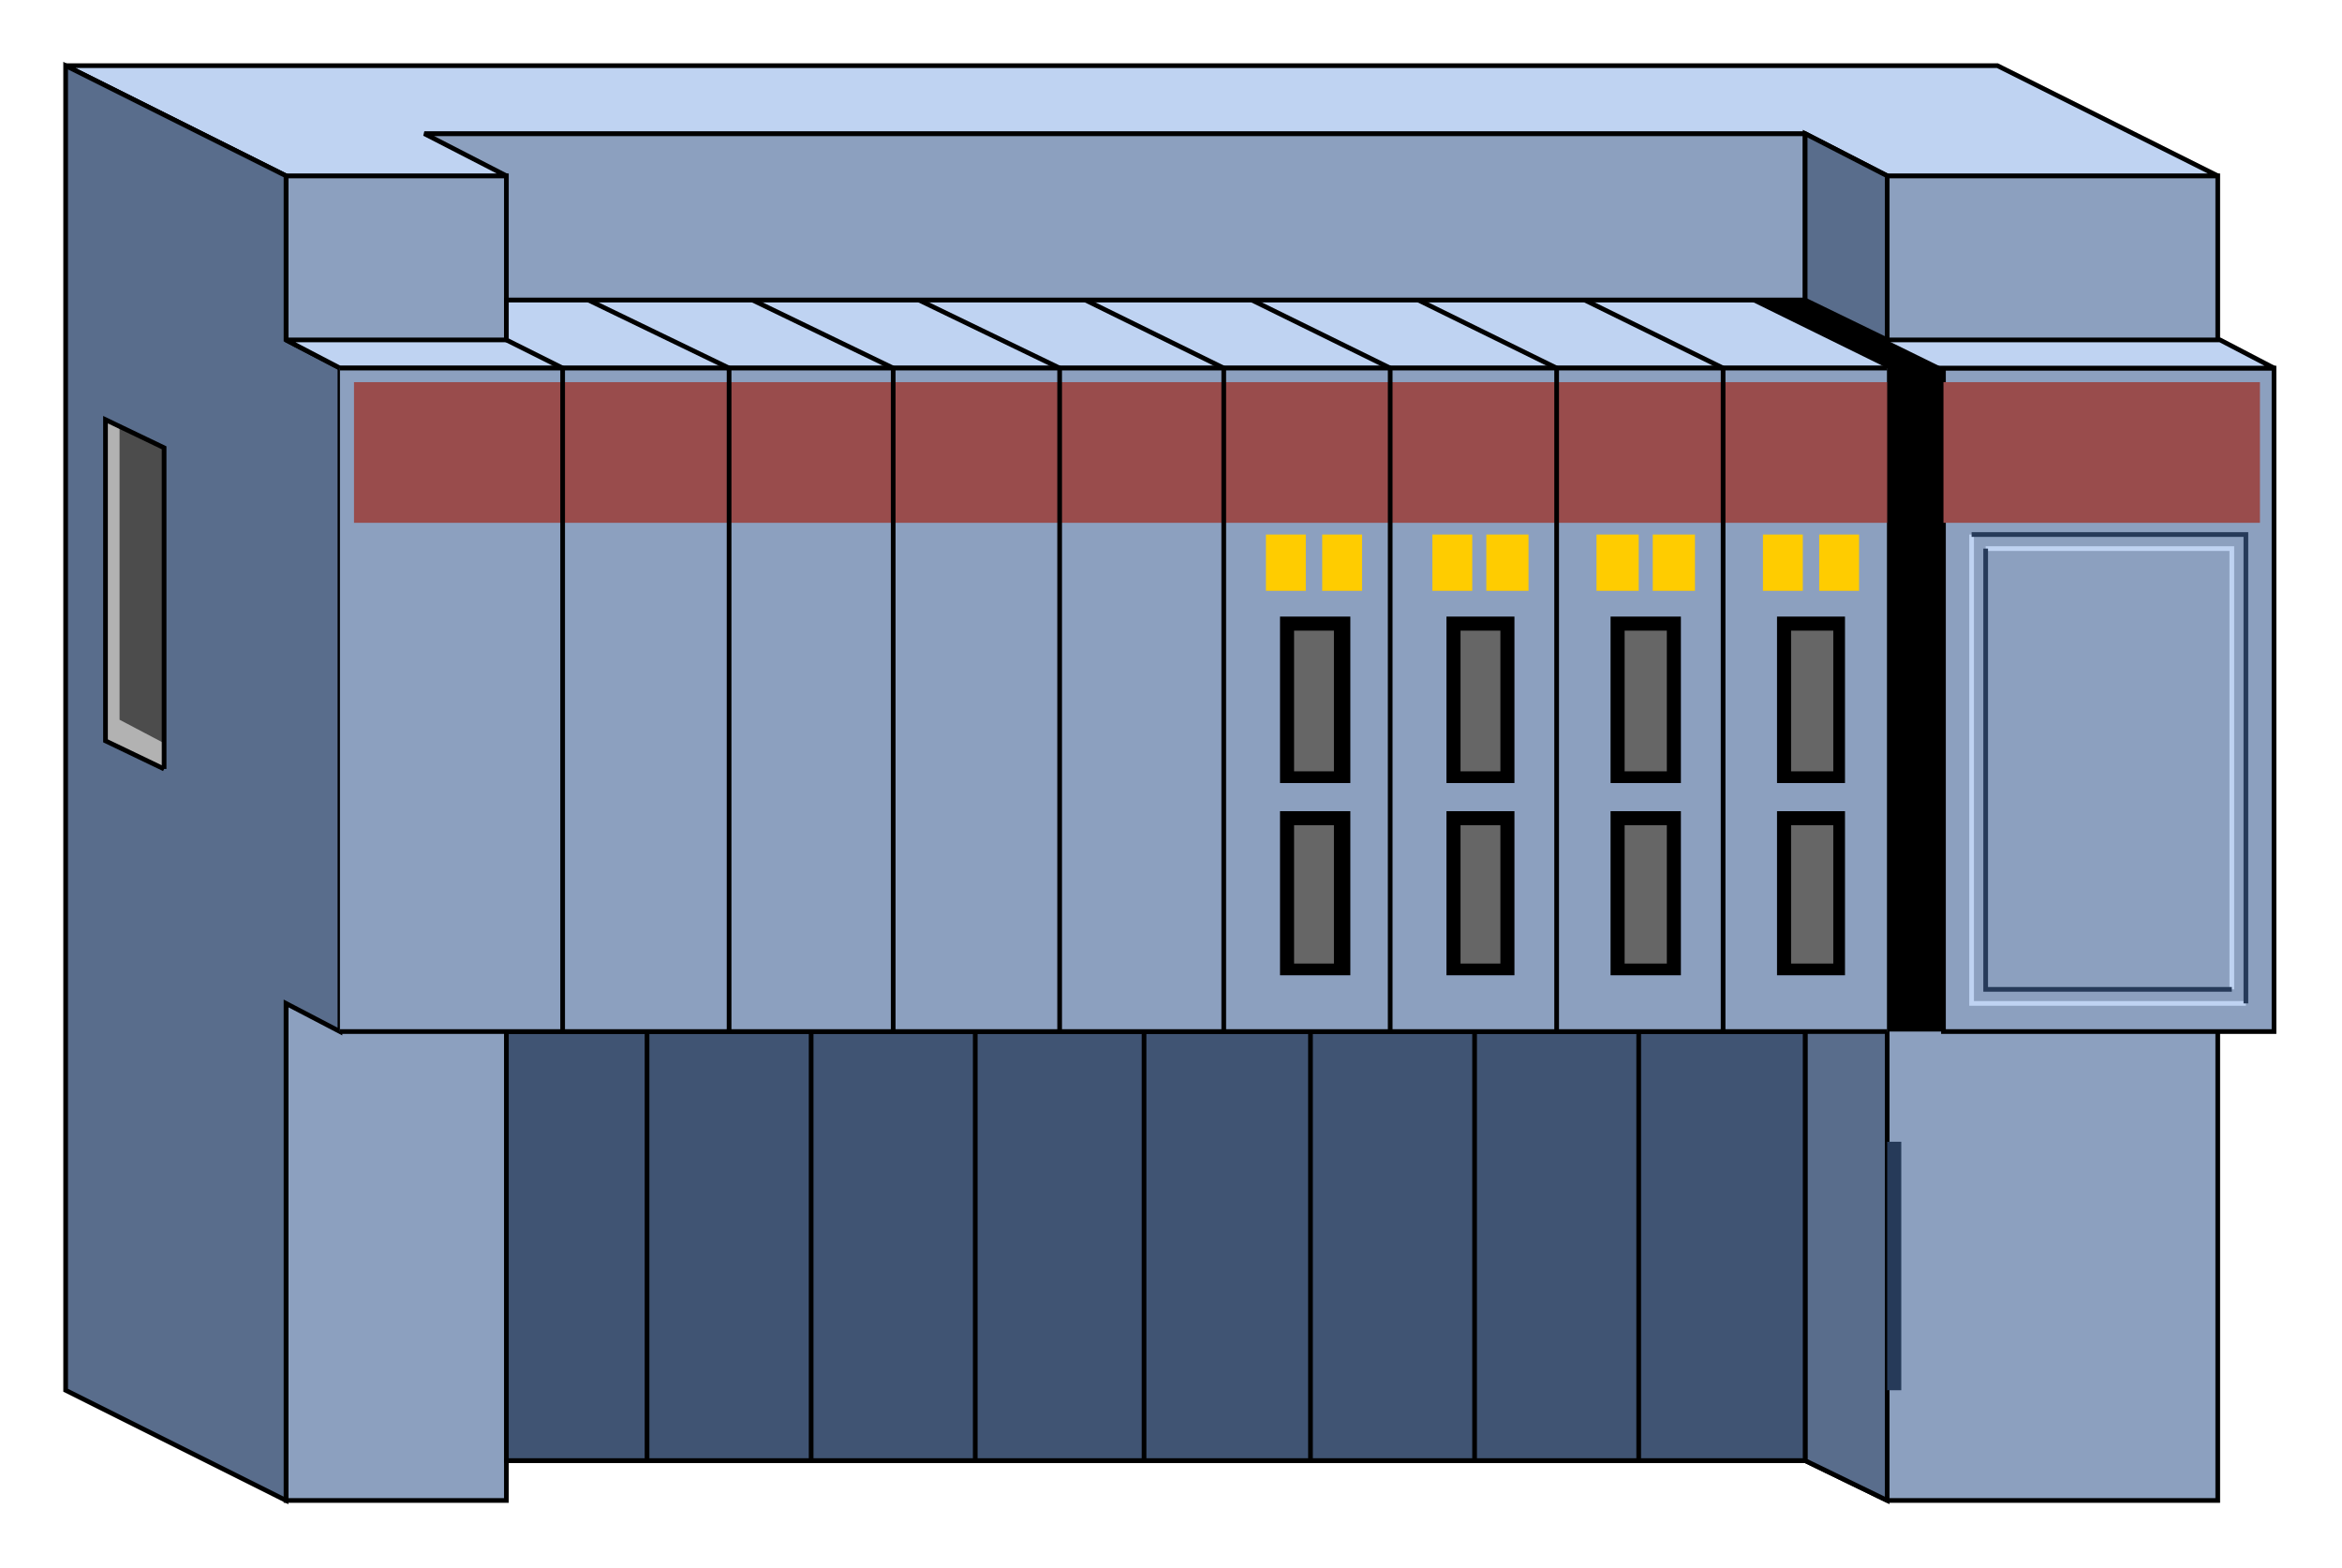  

<svg xmlns:agg="http://www.example.com" xmlns="http://www.w3.org/2000/svg" preserveAspectRatio="none" width="1.605in" height="1.075in" viewBox="0 0 999 669">

<path style="fill:#8ca0bf;stroke:#000;stroke-width:2" d="M770,57 l0,71 -590,0 0,-71 590,0z" />
<path style="fill:#8ca0bf;stroke:#000;stroke-width:2" d="M946,75 l0,565 -141,0 -35,-17 -554,0 0,17 -94,0 0,-565 94,0 0,70 589,0 0,-70 141,0z" />
<path style="fill:#bfd3f2;stroke:#000;stroke-width:2" d="M122,75 l94,0 -35,-18 589,0 35,18 141,0 -94,-47 -824,0 94,47z" />
<path style="fill:#596d8c;stroke:#000;stroke-width:2" d="M145,440 l0,-283 -23,-12 0,-70 -94,-47 0,565 94,47 0,-212 23,12z" />
<path style="fill:#596d8c;stroke:#000;stroke-width:2" d="M805,640 l0,-565 -35,-18 0,566 35,17z" />
<path style="fill:#8ca0bf;stroke:#000;stroke-width:2" d="M970,440 l-141,0 0,-283 141,0 0,283z" />
<path style="fill:#405473;stroke:#000;stroke-width:2" d="M770,623 l0,-183 -554,0 0,183 554,0z" />
<path style="fill:#bfd3f2;stroke:#000;stroke-width:2" d="M122,145 l94,0 0,-17 554,0 35,17 142,0 23,12 -825,0 -23,-12z" />
<path style="fill:#8ca0bf" d="M805,440 l-70,0 0,-283 70,0 0,283z" />
<path style="fill:#8ca0bf" d="M734,440 l-70,0 0,-283 70,0 0,283z" />
<path style="fill:#8ca0bf" d="M664,440 l-71,0 0,-283 71,0 0,283z" />
<path style="fill:#8ca0bf" d="M593,440 l-71,0 0,-283 71,0 0,283z" />
<path style="fill:#8ca0bf" d="M522,440 l-70,0 0,-283 70,0 0,283z" />
<path style="fill:#8ca0bf" d="M452,440 l-71,0 0,-283 71,0 0,283z" />
<path style="fill:#8ca0bf" d="M381,440 l-70,0 0,-283 70,0 0,283z" />
<path style="fill:#8ca0bf" d="M310,440 l-70,0 0,-283 70,0 0,283z" />
<path style="fill:#8ca0bf" d="M240,440 l-95,0 0,-283 95,0 0,283z" />
<path style="fill:#994c4c" d="M151,223 l0,-60 813,0 0,60 -813,0z" />
<path style="fill:#000" d="M829,440 l-24,0 0,-283 -59,-29 24,0 59,29 0,283z" />
<path style="fill:#fc0" d="M793,228 l-17,0 0,24 17,0 0,-24z" />
<path style="fill:#fc0" d="M769,228 l-17,0 0,24 17,0 0,-24z" />
<path style="fill:#fc0" d="M723,228 l-18,0 0,24 18,0 0,-24z" />
<path style="fill:#fc0" d="M699,228 l-18,0 0,24 18,0 0,-24z" />
<path style="fill:#fc0" d="M652,228 l-18,0 0,24 18,0 0,-24z" />
<path style="fill:#fc0" d="M628,228 l-17,0 0,24 17,0 0,-24z" />
<path style="fill:#fc0" d="M581,228 l-17,0 0,24 17,0 0,-24z" />
<path style="fill:#fc0" d="M557,228 l-17,0 0,24 17,0 0,-24z" />
<path style="fill:#000" d="M576,263 l-30,0 0,71 30,0 0,-71z" />
<path style="fill:#000" d="M576,346 l-30,0 0,70 30,0 0,-70z" />
<path style="fill:#000" d="M646,346 l-29,0 0,70 29,0 0,-70z" />
<path style="fill:#000" d="M646,263 l-29,0 0,71 29,0 0,-71z" />
<path style="fill:#000" d="M717,263 l-30,0 0,71 30,0 0,-71z" />
<path style="fill:#000" d="M717,346 l-30,0 0,70 30,0 0,-70z" />
<path style="fill:#000" d="M787,346 l-29,0 0,70 29,0 0,-70z" />
<path style="fill:#000" d="M787,263 l-29,0 0,71 29,0 0,-71z" />
<path style="fill:#666" d="M782,352 l-18,0 0,59 18,0 0,-59z" />
<path style="fill:#666" d="M782,269 l-18,0 0,60 18,0 0,-60z" />
<path style="fill:#666" d="M711,269 l-18,0 0,60 18,0 0,-60z" />
<path style="fill:#666" d="M711,352 l-18,0 0,59 18,0 0,-59z" />
<path style="fill:#666" d="M640,352 l-17,0 0,59 17,0 0,-59z" />
<path style="fill:#666" d="M640,269 l-17,0 0,60 17,0 0,-60z" />
<path style="fill:#666" d="M569,352 l-17,0 0,59 17,0 0,-59z" />
<path style="fill:#666" d="M569,269 l-17,0 0,60 17,0 0,-60z" />
<path style="fill:none;stroke:#bfd3f2;stroke-width:2" d="M952,422 l0,-188 -105,0" />
<path style="fill:none;stroke:#263a59;stroke-width:2" d="M847,234 l0,188 105,0" />
<path style="fill:none;stroke:#bfd3f2;stroke-width:2" d="M841,228 l0,200 117,0" />
<path style="fill:none;stroke:#263a59;stroke-width:2" d="M958,428 l0,-200 -117,0" />
<path style="fill:none;stroke:#000;stroke-width:2" d="M452,157 l0,283" />
<path style="fill:none;stroke:#000;stroke-width:2" d="M381,157 l0,283" />
<path style="fill:none;stroke:#000;stroke-width:2" d="M311,157 l0,283" />
<path style="fill:none;stroke:#000;stroke-width:2" d="M240,157 l0,283" />
<path style="fill:none;stroke:#000;stroke-width:2" d="M735,157 l0,283" />
<path style="fill:none;stroke:#000;stroke-width:2" d="M664,157 l0,283" />
<path style="fill:none;stroke:#000;stroke-width:2" d="M593,157 l0,283" />
<path style="fill:none;stroke:#000;stroke-width:2" d="M522,157 l0,283" />
<path style="fill:none;stroke:#000;stroke-width:2" d="M240,157 l-24,-12" />
<path style="fill:none;stroke:#000;stroke-width:2" d="M311,157 l-60,-29" />
<path style="fill:none;stroke:#000;stroke-width:2" d="M381,157 l-60,-29" />
<path style="fill:none;stroke:#000;stroke-width:2" d="M452,157 l-60,-29" />
<path style="fill:none;stroke:#000;stroke-width:2" d="M522,157 l-59,-29" />
<path style="fill:none;stroke:#000;stroke-width:2" d="M593,157 l-59,-29" />
<path style="fill:none;stroke:#000;stroke-width:2" d="M664,157 l-59,-29" />
<path style="fill:none;stroke:#000;stroke-width:2" d="M735,157 l-59,-29" />
<path style="fill:none;stroke:#000;stroke-width:2" d="M805,157 l-660,0" />
<path style="fill:none;stroke:#000;stroke-width:2" d="M145,440 l660,0" />
<path style="fill:none;stroke:#000;stroke-width:2" d="M699,440 l0,183" />
<path style="fill:none;stroke:#000;stroke-width:2" d="M629,440 l0,183" />
<path style="fill:none;stroke:#000;stroke-width:2" d="M559,440 l0,183" />
<path style="fill:none;stroke:#000;stroke-width:2" d="M488,440 l0,183" />
<path style="fill:none;stroke:#000;stroke-width:2" d="M416,440 l0,183" />
<path style="fill:none;stroke:#000;stroke-width:2" d="M346,440 l0,183" />
<path style="fill:none;stroke:#000;stroke-width:2" d="M276,440 l0,183" />
<path style="fill:#263a59" d="M811,487 l-6,0 0,106 6,0 0,-106z" />
<path style="fill:#b2b2b2" d="M70,328 l0,-137 -25,-12 0,137 25,12z" />
<path style="fill:#4c4c4c" d="M70,317 l0,-126 -19,-10 0,126 19,10z" />
<path style="fill:none;stroke:#000;stroke-width:2" d="M70,328 l0,-137 -25,-12 0,137 25,12" />

</svg>
